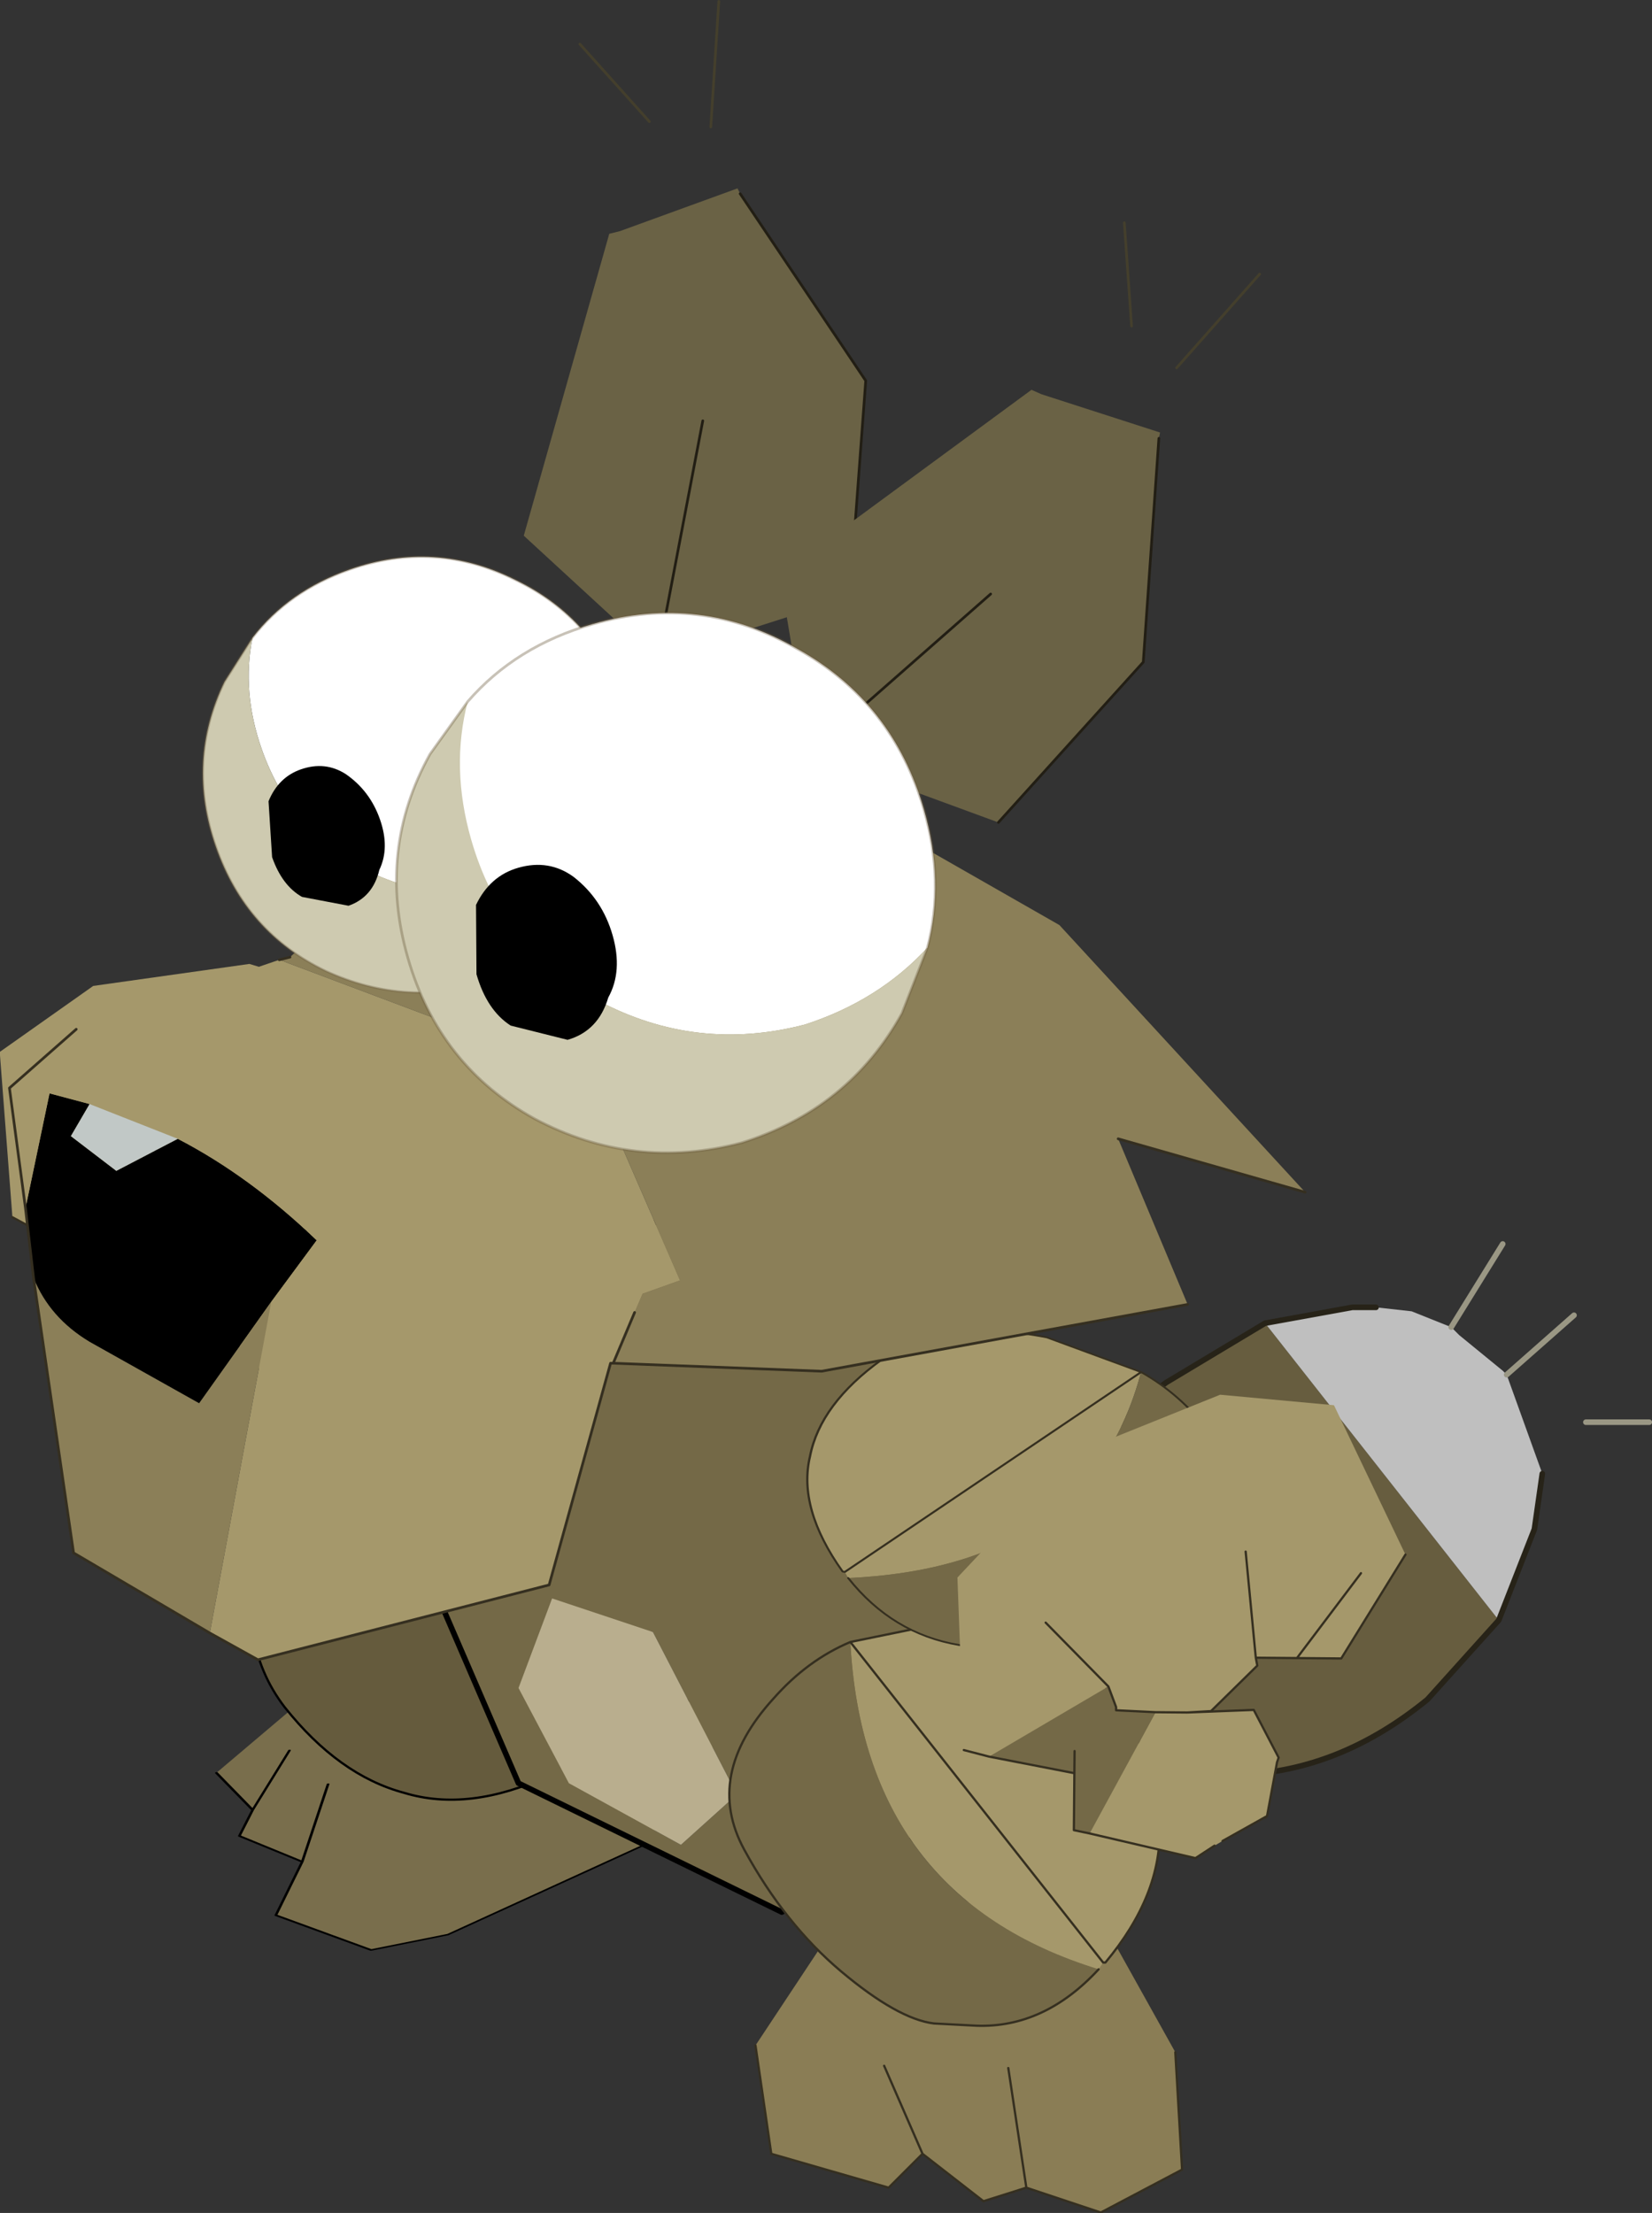 <svg viewBox="0 0 33.831 45.319" xmlns="http://www.w3.org/2000/svg" xmlns:xlink="http://www.w3.org/1999/xlink"><rect x="0" y="0" width="33.831" height="45.319" fill="#333333" stroke="none"/><use transform="matrix(-2.294 0 0 2.294 34.705 .044)" width="15.7" height="19.75" xlink:href="#a"/><defs><g id="a" transform="translate(8.7 17.2)"><use transform="matrix(-.037 .264 .494 .07 .159 -3.515)" width="12.2" height="9.2" xlink:href="#b"/><use transform="matrix(-.104 -.389 -.389 .104 4.59 -1.687)" width="9.55" height="8.95" xlink:href="#c"/><use transform="rotate(45.001 5.456 -10.84)" width="5.55" height="3.7" xlink:href="#d"/><use transform="translate(-3 -6.7)" width="5.9" height="6.55" xlink:href="#e"/><use transform="translate(-4.124 -.45) scale(.403)" width="9.45" height="7.4" xlink:href="#f"/><use transform="translate(-3.923 -2.742) scale(.403)" width="9.55" height="8.95" xlink:href="#g"/><use transform="matrix(-.395 .077 .061 .312 -1.08 -5.638)" width="9.55" height="8.95" xlink:href="#g"/><use transform="matrix(.285 .28 .28 -.285 -7.02 -3.107)" width="11.3" height="8.8" xlink:href="#h"/><use transform="rotate(165.463 3.855 -2.404) scale(.4)" width="11.3" height="8.8" xlink:href="#h"/><use transform="translate(-5.223 -11.489) scale(.477)" width="24.25" height="19.05" xlink:href="#i"/><use transform="translate(-1.3 -17.207) scale(.477)" width="6.4" height="12.3" xlink:href="#j"/><use transform="rotate(19.286 38.326 -2) scale(.385)" width="10.05" height="10.1" xlink:href="#k"/><use transform="rotate(-37.868 -23.287 1.538) scale(.475)" width="6.4" height="12.3" xlink:href="#j"/><use transform="rotate(16.015 43.163 -10.26) scale(.477)" width="10.05" height="10.1" xlink:href="#k"/></g><g id="b"><path d="M-12.85-.95-6.5-5.4l3.65 1.8L-.8.1l.15 1.4-1.6 1.6-1.65-.6-1.15 1.05-.8-.3-1.4.55-5.6-4.75m6.5 2.8 2.45.65-2.45-.65m-1.3.6 1.8.8-1.8-.8" fill="#796e4c" fill-rule="evenodd" transform="translate(12.85 5.4)"/><path d="M0 4.45 6.35 0M10 1.8l2.05 3.7.15 1.4-1.6 1.6-1.65-.6L7.8 8.95l-.8-.3-1.4.55M7 8.65l-1.8-.8m3.75.05L6.5 7.25" fill="none" stroke="#000" stroke-linecap="round" stroke-linejoin="round" stroke-width=".05"/></g><g id="c"><path d="M-7.5 2.85h-.05q-1.25-1.5-1.2-3 0-1.5 1.15-3.05 1.15-1.5 3.5-1.5l2.2.45q.95.4 1.7 1.25Q1.35-1.3.45.35t-2.15 2.7-2.05 1.15l-.95.05Q-6.2 4.3-7.4 3l-.1-.15" fill="#655b3d" fill-rule="evenodd" transform="translate(8.75 4.7)"/><path d="M1.25 7.55H1.2q-1.25-1.5-1.2-3 0-1.5 1.15-3.05Q2.3 0 4.65 0l2.2.45q.95.4 1.7 1.25 1.55 1.7.65 3.35t-2.15 2.7T5 8.9" fill="none" stroke="#000" stroke-linecap="round" stroke-linejoin="round" stroke-width=".05"/></g><g id="d"><path d="m-3.55-1.55 1-.25q.95-.15 1.7.35Q-.1-1 0-.25q.05.75-.55 1.4-.65.6-1.65.7l-.95-.05-.4-3.35" fill="#675d3f" fill-rule="evenodd" transform="translate(5.55 1.85)"/><path d="M-4.75.3V.25l.05-.5v-.1l.15-.35.2-.25.15-.15.65-.45.4 3.35-.8-.35-.4-.3-.4-.85" fill="#bfbfbf" fill-rule="evenodd" transform="translate(5.55 1.85)"/><path d="m2 .3 1-.25Q3.95-.1 4.7.4q.75.45.85 1.2Q5.6 2.35 5 3q-.65.6-1.65.7l-.95-.05-.8-.35-.4-.3m0-2.1.15-.15L2 .3" fill="none" stroke="#272318" stroke-linecap="round" stroke-linejoin="round" stroke-width=".05"/><path d="M.85 1.5 0 1.3m.8.85L0 2.2m.6.75-.4.4" fill="none" stroke="#9a9784" stroke-linecap="round" stroke-linejoin="round" stroke-width=".05"/></g><g id="e"><path d="m1.55.5-.9.3-.75 1.45.5.45 1-.55.45-.85-.3-.8m-2.2-3.75 2.45.75L2.95-.4l-1.1 2.55L-.5 3.3l-2.15-1.2-.3-3.2.95-1.15 1.35-1" fill="#746947" fill-rule="evenodd" transform="translate(2.95 3.25)"/><path d="m1.55.5.3.8-.45.85-1 .55-.5-.45L.65.8l.9-.3" fill="#b9ae8e" fill-rule="evenodd" transform="translate(2.95 3.25)"/><path d="M2.3 0 .95 1 0 2.15l.3 3.2 2.15 1.2L4.8 5.4l1.1-2.55L4.75.75z" fill="none" stroke="#000" stroke-linecap="round" stroke-linejoin="round" stroke-width=".05"/></g><g id="f"><path d="m-9.1.25 1.45-2.6 5.4-1.25L.2.1l-.35 2.4-2.6.75-.75-.75-1.35 1.05-.95-.3-1.65.55-1.8-.95.15-2.6m3.7.35-.4 2.65.4-2.65m2.75-.05L-3.5 2.5l.85-1.95" fill="#8a7d55" fill-rule="evenodd" transform="translate(9.25 3.6)"/><path d="M9.45 3.7 9.1 6.1l-2.6.75-.75-.75L4.4 7.15l-.95-.3-1.65.55L0 6.45l.15-2.6m5.6 2.25.85-1.95m-3.15 2.7.4-2.65" fill="none" stroke="#352f20" stroke-linecap="round" stroke-linejoin="round" stroke-width=".05"/></g><g id="g"><path d="m-7.4 3-.1-.15h-.05q-1.25-1.5-1.2-3 0-1.5 1.15-3.05 1.15-1.5 3.5-1.5l2.2.45Q-2.2 1.4-7.4 3" fill="#a5986b" fill-rule="evenodd" transform="translate(8.75 4.7)"/><path d="M-1.9-4.25q.95.4 1.7 1.25Q1.35-1.3.45.35t-2.15 2.7-2.05 1.15l-.95.05Q-6.2 4.3-7.4 3q5.2-1.6 5.5-7.25" fill="#746947" fill-rule="evenodd" transform="translate(8.75 4.7)"/><path d="M6.85.45q.95.4 1.7 1.25 1.55 1.7.65 3.35t-2.15 2.7T5 8.9l-.95.05Q2.55 9 1.35 7.7m-.1-.15H1.2q-1.25-1.5-1.2-3 0-1.5 1.15-3.05Q2.3 0 4.65 0l2.2.45z" fill="none" stroke="#352f20" stroke-linecap="round" stroke-linejoin="round" stroke-width=".05"/></g><g id="h"><path d="M.35-3.15H.4l1.05.3-1.1-.3" fill="#c63" fill-rule="evenodd" transform="translate(7.15 3.15)"/><path d="m1.45-2.85.2.05.5.1 1.3 2.05L.5.25l.6.65-.05.05-.2.45v2-2l3 .75.3.5-2.6 2.85-3.8.15L-5.5 4.3l-1.65-1.95 1.2-3.5 2.65-.65 1.35 1.35.1-.15H-.4l.4.35-1.1-1 .35-1.15.1-.05 1-.7 1.1.3M0-.25l.5.5-.5-.5m-2.6-.85-2.35.35 2.35-.35m.65.65-1.5 1.85 1.5-1.85" fill="#a5986b" fill-rule="evenodd" transform="translate(7.15 3.15)"/><path d="m3.45-.65.2.3-.9.9 1.1 1.6-3-.75.2-.45L1.1.9.5.25l2.95-.9M2.4.9l.35-.35L2.4.9" fill="#746947" fill-rule="evenodd" transform="translate(7.15 3.15)"/><path d="m8.8.35.5.1 1.3 2.05.2.3-.9.9L11 5.3l.3.5M1.2 2l2.65-.65L5.2 2.7l.1-.15h1.45l.4.35-1.1-1L6.4.75 6.5.7l1-.7h.05M8.6.3 7.5 0M8 4.55l.2-.45.05-.05-.6-.65-.5-.5M8 4.55v2M9.9 3.7l-.35.35M2.2 2.4l2.35-.35M6.5.7l-.1.05m-2.7 3.8L5.2 2.7" fill="none" stroke="#352f20" stroke-linecap="round" stroke-linejoin="round" stroke-width=".05"/></g><g id="i"><path d="M7.25-6.7 6.4-7.85q1.25-1.2 2.6-1.9l1.15.6.85-.65-.35-.6.75-.2.45 2.15-.15 1.3q-.3.75-1.05 1.2L8.6-4.8 7.25-6.7" fill-rule="evenodd" transform="translate(12.1 19.05)"/><path d="m.85-5.55-.4-.95-.15-.35-.7-.25 1.65-3.8 5.85-2.2 3.8 1.3 1.25 1.1-.3 2.25-.45-2.15-.75.2L9-9.75q-1.35.7-2.6 1.9l.85 1.15L8.4-.5l-.9.5-5.45-1.4L.9-5.55H.85" fill="#a5986b" fill-rule="evenodd" transform="translate(12.1 19.05)"/><path d="m.2-19 .2-.05 6.5 5.9.2.05-5.85 2.2L-.4-7.1l.7.25.15.35.4.95-3.9.15-6.85-1.25 1.3-3.1-3.5 1 4.6-5 2.8-1.6.1-.05v-1.4L.2-19M8.4-.5 7.25-6.7 8.6-4.8l2.05-1.15q.75-.45 1.05-1.2L10.95-2 8.4-.5" fill="#8b7f58" fill-rule="evenodd" transform="translate(12.1 19.05)"/><path d="m9-9.75 1.65-.65.35.6-.85.65L9-9.75" fill="#c1c8c6" fill-rule="evenodd" transform="translate(12.1 19.05)"/><path d="m12.5 0-.2.05m-4.8 2.2v1.4l-.1.05M0 10.3l3.5-1m-1.3 3.1 6.85 1.25 3.9-.15-.4-.95m6.65-6.6L19 5.9m4.95 4.7.3-2.25L23 7.25M12.95 13.5H13l1.15 4.15 5.45 1.4.9-.5 2.55-1.5.75-5.15.15-1.3" fill="none" stroke="#352f20" stroke-linecap="round" stroke-linejoin="round" stroke-width=".05"/></g><g id="j"><path d="m-.9-12.45.05-.1 2.2.8.2.05 1.6 5.65-2.5 2.3-3.6-1.15-.3-4.05 2.35-3.5m.7 4.25.85 4.45L-.2-8.2" fill="#6a6245" fill-rule="evenodd" transform="translate(3.25 16.05)"/><path d="M.3 11.15 0 7.1l2.35-3.5m1.55 8.7-.85-4.45" fill="none" stroke="#221e14" stroke-linecap="round" stroke-linejoin="round" stroke-width=".05"/><path d="M4.05 2.25 5.35.8M2.9 2.35 2.75 0" fill="none" stroke="#443f2c" stroke-linecap="round" stroke-linejoin="round" stroke-width=".05"/></g><g id="k"><path d="M3.7-5.35q.65 1.1.65 2.5Q4.35-.75 2.9.7 1.4 2.15-.7 2.2q-1.45-.05-2.6-.75-.65-1.1-.65-2.5 0-2.1 1.45-3.55 1.45-1.5 3.55-1.5 1.5 0 2.65.75" fill="#fff" fill-rule="evenodd" transform="translate(3.95 6.1)"/><path d="M-3.3 1.45q1.15.7 2.6.75Q1.4 2.15 2.9.7 4.35-.75 4.35-2.85q0-1.4-.65-2.5l.95.75Q6.1-3.15 6.1-1.05T4.65 2.5Q3.15 3.95 1.05 4q-2.1-.05-3.55-1.5l-.8-1.05" fill="#cecab0" fill-rule="evenodd" transform="translate(3.95 6.1)"/><path d="m.65 7.55.8 1.05Q2.9 10.05 5 10.1q2.1-.05 3.6-1.5 1.45-1.45 1.45-3.55T8.6 1.5L7.65.75Q6.5 0 5 0 2.9 0 1.45 1.5 0 2.95 0 5.05q0 1.4.65 2.5z" fill="none" stroke="#6b5b40" stroke-linecap="round" stroke-linejoin="round" stroke-opacity=".373" stroke-width=".05"/><path d="m4.6.7-.95.55q-.6 0-.95-.55-.4-.4-.4-1.1t.4-1.25q.35-.45.95-.45.55 0 .95.45L4.95-.4q0 .7-.35 1.1" fill-rule="evenodd" transform="translate(3.95 6.1)"/></g></defs></svg>